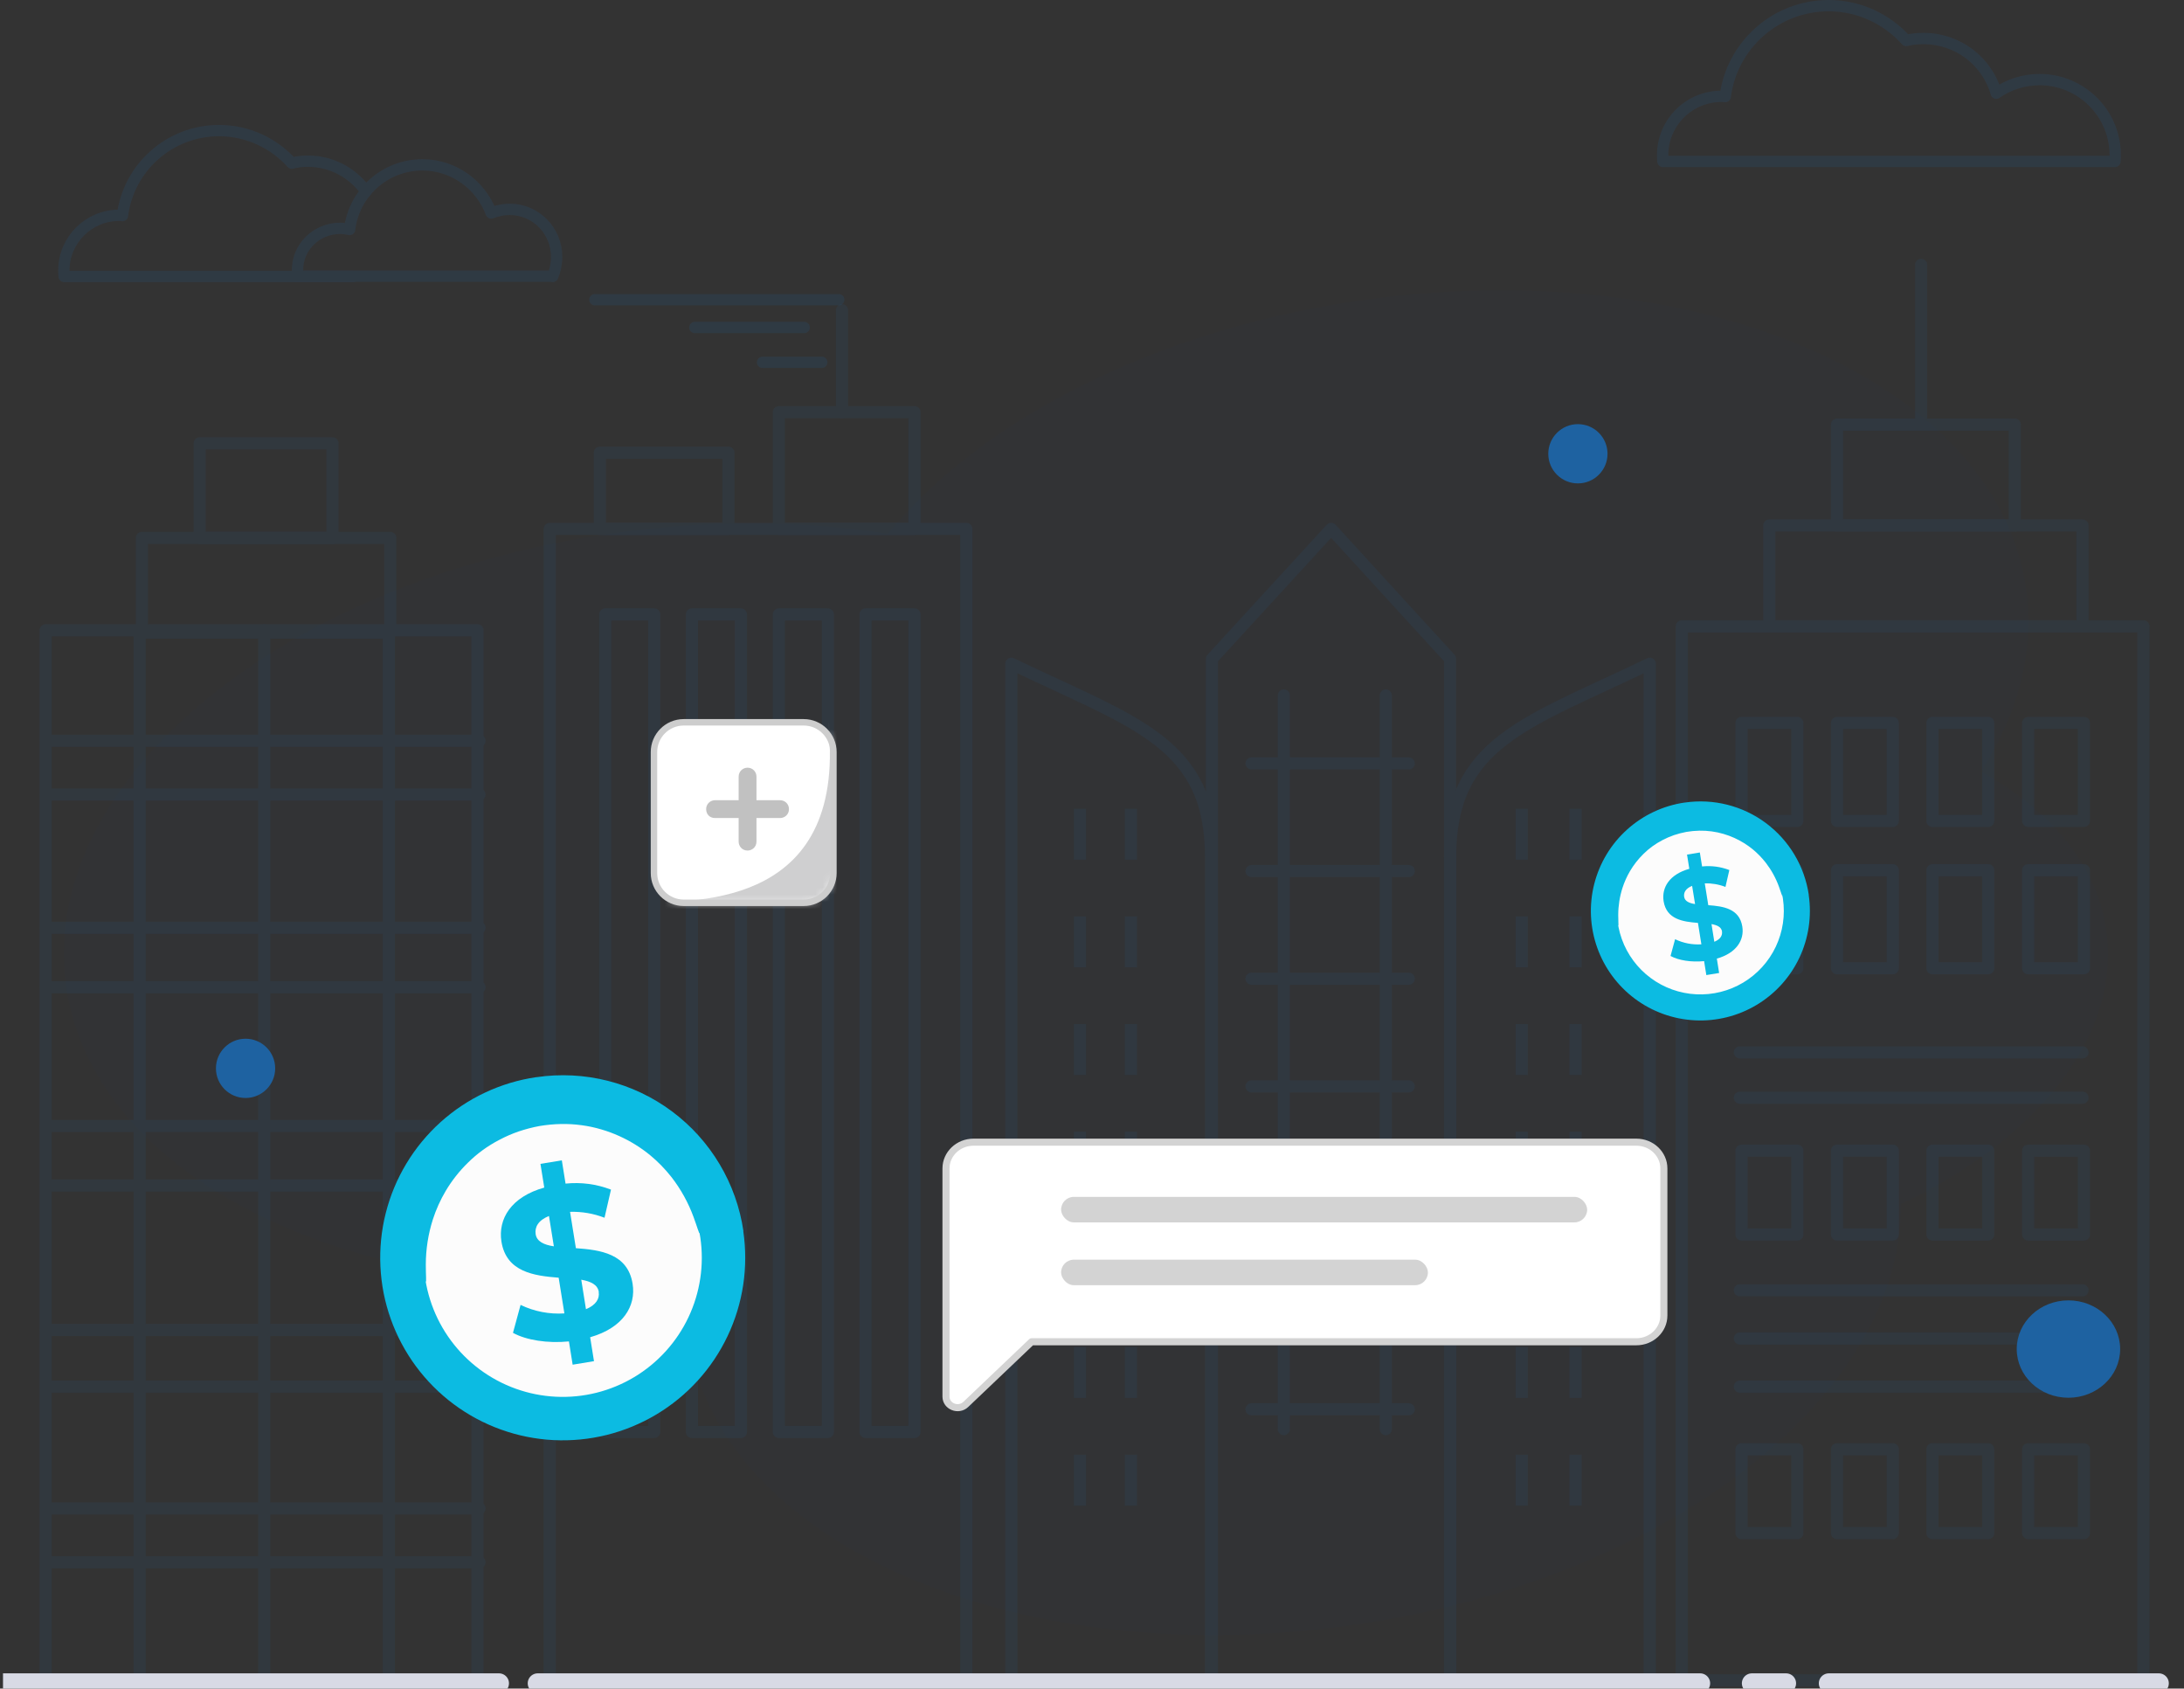 <svg width="304" height="235" viewBox="0 0 304 235" fill="none" xmlns="http://www.w3.org/2000/svg">
<rect x="0" y="0" width="304" height="235" fill="#333333" stroke="none"/>
<g clip-path="url(#clip0_585_66338)">
<path opacity="0.5" d="M64.217 177.525C72.703 182.125 83.629 184.968 95.742 185.49C95.747 185.531 95.75 185.572 95.755 185.613C99.458 214.229 140.197 232.475 186.749 226.366C231.086 220.549 264.703 194.737 264.603 167.572C283.373 158.685 295.103 144.312 293.222 129.772C292.027 120.535 285.537 112.782 275.733 107.393C280.831 99.47 283.189 90.921 282.077 82.329C278.374 53.713 237.635 35.467 191.083 41.575C161.566 45.448 136.804 58.184 123.575 74.281C112.195 72.511 99.695 72.323 86.743 74.022C40.191 80.131 5.455 108.28 9.158 136.896C11.857 157.758 34.245 173.106 64.217 177.525Z" fill="#1E62A1" fill-opacity="0.04"/>
<g opacity="0.1">
<path d="M66.467 87.716H6.347V234.212H66.467V87.716Z" stroke="#1E62A1" stroke-width="1.694" stroke-linecap="round" stroke-linejoin="round"/>
<path d="M19.435 233.187V87.716" stroke="#1E62A1" stroke-width="1.694" stroke-linecap="round" stroke-linejoin="round"/>
<path d="M54.127 233.187V87.716" stroke="#1E62A1" stroke-width="1.694" stroke-linecap="round" stroke-linejoin="round"/>
<path d="M36.781 233.187V87.716" stroke="#1E62A1" stroke-width="1.694" stroke-linecap="round" stroke-linejoin="round"/>
<path d="M6.426 103.091H66.743" stroke="#1E62A1" stroke-width="1.694" stroke-linecap="round" stroke-linejoin="round"/>
<path d="M6.426 110.581H66.743" stroke="#1E62A1" stroke-width="1.694" stroke-linecap="round" stroke-linejoin="round"/>
<path d="M6.426 129.11H66.743" stroke="#1E62A1" stroke-width="1.694" stroke-linecap="round" stroke-linejoin="round"/>
<path d="M6.426 137.389H66.743" stroke="#1E62A1" stroke-width="1.694" stroke-linecap="round" stroke-linejoin="round"/>
<path d="M6.426 156.706H66.743" stroke="#1E62A1" stroke-width="1.694" stroke-linecap="round" stroke-linejoin="round"/>
<path d="M6.426 164.985H66.743" stroke="#1E62A1" stroke-width="1.694" stroke-linecap="round" stroke-linejoin="round"/>
<path d="M6.426 185.091H66.743" stroke="#1E62A1" stroke-width="1.694" stroke-linecap="round" stroke-linejoin="round"/>
<path d="M6.426 192.975H66.743" stroke="#1E62A1" stroke-width="1.694" stroke-linecap="round" stroke-linejoin="round"/>
<path d="M6.426 209.927H66.743" stroke="#1E62A1" stroke-width="1.694" stroke-linecap="round" stroke-linejoin="round"/>
<path d="M6.426 217.417H66.743" stroke="#1E62A1" stroke-width="1.694" stroke-linecap="round" stroke-linejoin="round"/>
<path d="M54.324 74.864H19.75V88.031H54.324V74.864Z" stroke="#1E62A1" stroke-width="1.694" stroke-linecap="round" stroke-linejoin="round"/>
<path d="M46.282 61.697H27.793V74.864H46.282V61.697Z" stroke="#1E62A1" stroke-width="1.694" stroke-linecap="round" stroke-linejoin="round"/>
<path d="M258.456 233.857H234.093V87.164H298.352V233.857H279.429" stroke="#1E62A1" stroke-width="1.694" stroke-linecap="round" stroke-linejoin="round"/>
<path d="M250.177 100.607H242.411V114.248H250.177V100.607Z" stroke="#1E62A1" stroke-width="1.694" stroke-linecap="round" stroke-linejoin="round"/>
<path d="M263.463 100.607H255.697V114.248H263.463V100.607Z" stroke="#1E62A1" stroke-width="1.694" stroke-linecap="round" stroke-linejoin="round"/>
<path d="M276.748 100.607H268.982V114.248H276.748V100.607Z" stroke="#1E62A1" stroke-width="1.694" stroke-linecap="round" stroke-linejoin="round"/>
<path d="M290.073 100.607H282.307V114.248H290.073V100.607Z" stroke="#1E62A1" stroke-width="1.694" stroke-linecap="round" stroke-linejoin="round"/>
<path d="M250.177 121.107H242.411V134.748H250.177V121.107Z" stroke="#1E62A1" stroke-width="1.694" stroke-linecap="round" stroke-linejoin="round"/>
<path d="M263.463 121.107H255.697V134.748H263.463V121.107Z" stroke="#1E62A1" stroke-width="1.694" stroke-linecap="round" stroke-linejoin="round"/>
<path d="M276.748 121.107H268.982V134.748H276.748V121.107Z" stroke="#1E62A1" stroke-width="1.694" stroke-linecap="round" stroke-linejoin="round"/>
<path d="M290.073 121.107H282.307V134.748H290.073V121.107Z" stroke="#1E62A1" stroke-width="1.694" stroke-linecap="round" stroke-linejoin="round"/>
<path d="M250.177 160.136H242.411V171.805H250.177V160.136Z" stroke="#1E62A1" stroke-width="1.694" stroke-linecap="round" stroke-linejoin="round"/>
<path d="M263.463 160.136H255.697V171.805H263.463V160.136Z" stroke="#1E62A1" stroke-width="1.694" stroke-linecap="round" stroke-linejoin="round"/>
<path d="M276.748 160.136H268.982V171.805H276.748V160.136Z" stroke="#1E62A1" stroke-width="1.694" stroke-linecap="round" stroke-linejoin="round"/>
<path d="M290.073 160.136H282.307V171.805H290.073V160.136Z" stroke="#1E62A1" stroke-width="1.694" stroke-linecap="round" stroke-linejoin="round"/>
<path d="M250.177 201.688H242.411V213.357H250.177V201.688Z" stroke="#1E62A1" stroke-width="1.694" stroke-linecap="round" stroke-linejoin="round"/>
<path d="M263.463 201.688H255.697V213.357H263.463V201.688Z" stroke="#1E62A1" stroke-width="1.694" stroke-linecap="round" stroke-linejoin="round"/>
<path d="M276.748 201.688H268.982V213.357H276.748V201.688Z" stroke="#1E62A1" stroke-width="1.694" stroke-linecap="round" stroke-linejoin="round"/>
<path d="M290.073 201.688H282.307V213.357H290.073V201.688Z" stroke="#1E62A1" stroke-width="1.694" stroke-linecap="round" stroke-linejoin="round"/>
<path d="M242.175 146.456H289.876" stroke="#1E62A1" stroke-width="1.694" stroke-linecap="round" stroke-linejoin="round"/>
<path d="M242.175 152.764H289.876" stroke="#1E62A1" stroke-width="1.694" stroke-linecap="round" stroke-linejoin="round"/>
<path d="M242.175 179.571H289.876" stroke="#1E62A1" stroke-width="1.694" stroke-linecap="round" stroke-linejoin="round"/>
<path d="M242.175 186.273H289.876" stroke="#1E62A1" stroke-width="1.694" stroke-linecap="round" stroke-linejoin="round"/>
<path d="M242.175 192.975H289.876" stroke="#1E62A1" stroke-width="1.694" stroke-linecap="round" stroke-linejoin="round"/>
<path d="M289.876 73.129H246.275V87.164H289.876V73.129Z" stroke="#1E62A1" stroke-width="1.694" stroke-linecap="round" stroke-linejoin="round"/>
<path d="M280.454 59.095H255.697V73.129H280.454V59.095Z" stroke="#1E62A1" stroke-width="1.694" stroke-linecap="round" stroke-linejoin="round"/>
<path d="M267.405 58.937V36.861" stroke="#1E62A1" stroke-width="1.694" stroke-linecap="round" stroke-linejoin="round"/>
<path d="M201.845 233.975H168.69V91.698L185.287 73.603L201.845 91.698V233.975Z" stroke="#1E62A1" stroke-width="1.694" stroke-linecap="round" stroke-linejoin="round"/>
<path d="M229.638 233.975H201.845V119.294C201.845 103.288 212.371 100.686 229.638 92.368V233.975Z" stroke="#1E62A1" stroke-width="1.694" stroke-linecap="round" stroke-linejoin="round"/>
<path d="M211.819 202.437V209.533" stroke="#1E62A1" stroke-width="1.694" stroke-linejoin="round"/>
<path d="M219.309 202.437V209.533" stroke="#1E62A1" stroke-width="1.694" stroke-linejoin="round"/>
<path d="M211.819 187.456V194.552" stroke="#1E62A1" stroke-width="1.694" stroke-linejoin="round"/>
<path d="M219.309 187.456V194.552" stroke="#1E62A1" stroke-width="1.694" stroke-linejoin="round"/>
<path d="M211.819 172.475V179.571" stroke="#1E62A1" stroke-width="1.694" stroke-linejoin="round"/>
<path d="M219.309 172.475V179.571" stroke="#1E62A1" stroke-width="1.694" stroke-linejoin="round"/>
<path d="M211.819 157.494V164.591" stroke="#1E62A1" stroke-width="1.694" stroke-linejoin="round"/>
<path d="M219.309 157.494V164.591" stroke="#1E62A1" stroke-width="1.694" stroke-linejoin="round"/>
<path d="M211.819 142.514V149.61" stroke="#1E62A1" stroke-width="1.694" stroke-linejoin="round"/>
<path d="M219.309 142.514V149.61" stroke="#1E62A1" stroke-width="1.694" stroke-linejoin="round"/>
<path d="M211.819 127.533V134.629" stroke="#1E62A1" stroke-width="1.694" stroke-linejoin="round"/>
<path d="M219.309 127.533V134.629" stroke="#1E62A1" stroke-width="1.694" stroke-linejoin="round"/>
<path d="M211.819 112.552V119.649" stroke="#1E62A1" stroke-width="1.694" stroke-linejoin="round"/>
<path d="M219.309 112.552V119.648" stroke="#1E62A1" stroke-width="1.694" stroke-linejoin="round"/>
<path d="M140.779 233.975H168.572V119.294C168.572 103.288 158.046 100.686 140.779 92.368V233.975Z" stroke="#1E62A1" stroke-width="1.694" stroke-linecap="round" stroke-linejoin="round"/>
<path d="M157.415 202.437V209.533" stroke="#1E62A1" stroke-width="1.694" stroke-linejoin="round"/>
<path d="M150.319 202.437V209.533" stroke="#1E62A1" stroke-width="1.694" stroke-linejoin="round"/>
<path d="M157.415 187.456V194.552" stroke="#1E62A1" stroke-width="1.694" stroke-linejoin="round"/>
<path d="M150.319 187.456V194.552" stroke="#1E62A1" stroke-width="1.694" stroke-linejoin="round"/>
<path d="M157.415 172.475V179.571" stroke="#1E62A1" stroke-width="1.694" stroke-linejoin="round"/>
<path d="M150.319 172.475V179.571" stroke="#1E62A1" stroke-width="1.694" stroke-linejoin="round"/>
<path d="M157.415 157.494V164.591" stroke="#1E62A1" stroke-width="1.694" stroke-linejoin="round"/>
<path d="M150.319 157.494V164.591" stroke="#1E62A1" stroke-width="1.694" stroke-linejoin="round"/>
<path d="M157.415 142.514V149.61" stroke="#1E62A1" stroke-width="1.694" stroke-linejoin="round"/>
<path d="M150.319 142.514V149.61" stroke="#1E62A1" stroke-width="1.694" stroke-linejoin="round"/>
<path d="M157.415 127.533V134.629" stroke="#1E62A1" stroke-width="1.694" stroke-linejoin="round"/>
<path d="M150.319 127.533V134.629" stroke="#1E62A1" stroke-width="1.694" stroke-linejoin="round"/>
<path d="M157.415 112.552V119.648" stroke="#1E62A1" stroke-width="1.694" stroke-linejoin="round"/>
<path d="M150.319 112.552V119.649" stroke="#1E62A1" stroke-width="1.694" stroke-linejoin="round"/>
<path d="M178.704 96.783V198.889" stroke="#1E62A1" stroke-width="1.694" stroke-linecap="round" stroke-linejoin="round"/>
<path d="M192.896 96.783V198.889" stroke="#1E62A1" stroke-width="1.694" stroke-linecap="round" stroke-linejoin="round"/>
<path d="M174.209 196.129H196.089" stroke="#1E62A1" stroke-width="1.694" stroke-linecap="round" stroke-linejoin="round"/>
<path d="M174.209 181.148H196.089" stroke="#1E62A1" stroke-width="1.694" stroke-linecap="round" stroke-linejoin="round"/>
<path d="M174.209 166.168H196.089" stroke="#1E62A1" stroke-width="1.694" stroke-linecap="round" stroke-linejoin="round"/>
<path d="M174.209 151.187H196.089" stroke="#1E62A1" stroke-width="1.694" stroke-linecap="round" stroke-linejoin="round"/>
<path d="M174.209 136.206H196.089" stroke="#1E62A1" stroke-width="1.694" stroke-linecap="round" stroke-linejoin="round"/>
<path d="M174.209 121.225H196.089" stroke="#1E62A1" stroke-width="1.694" stroke-linecap="round" stroke-linejoin="round"/>
<path d="M174.209 106.245H196.089" stroke="#1E62A1" stroke-width="1.694" stroke-linecap="round" stroke-linejoin="round"/>
<path d="M134.511 73.603H76.519V233.857H134.511V73.603Z" stroke="#1E62A1" stroke-width="1.694" stroke-linecap="round" stroke-linejoin="round"/>
<path d="M91.067 85.508H84.246V199.283H91.067V85.508Z" stroke="#1E62A1" stroke-width="1.694" stroke-linecap="round" stroke-linejoin="round"/>
<path d="M103.13 85.508H96.31V199.283H103.13V85.508Z" stroke="#1E62A1" stroke-width="1.694" stroke-linecap="round" stroke-linejoin="round"/>
<path d="M115.233 85.508H108.413V199.283H115.233V85.508Z" stroke="#1E62A1" stroke-width="1.694" stroke-linecap="round" stroke-linejoin="round"/>
<path d="M127.296 85.508H120.476V199.283H127.296V85.508Z" stroke="#1E62A1" stroke-width="1.694" stroke-linecap="round" stroke-linejoin="round"/>
<path d="M127.296 57.36H108.413V73.603H127.296V57.36Z" stroke="#1E62A1" stroke-width="1.694" stroke-linecap="round" stroke-linejoin="round"/>
<path d="M117.204 57.36V43.168" stroke="#1E62A1" stroke-width="1.694" stroke-linecap="round" stroke-linejoin="round"/>
<path d="M101.395 62.998H83.497V73.603H101.395V62.998Z" stroke="#1E62A1" stroke-width="1.694" stroke-linecap="round" stroke-linejoin="round"/>
</g>
<g opacity="0.15">
<path d="M294.388 22.471C294.427 22.195 294.427 21.88 294.427 21.604C294.427 15.769 289.697 11.078 283.901 11.078C281.654 11.078 279.565 11.787 277.87 12.97C276.608 8.555 272.548 5.361 267.738 5.361C266.91 5.361 266.122 5.44 265.333 5.637C262.692 2.681 258.828 0.788 254.531 0.788C247.159 0.788 241.049 6.308 240.142 13.443C239.984 13.443 239.827 13.404 239.629 13.404C235.096 13.404 231.429 17.07 231.429 21.604C231.429 21.88 231.429 22.195 231.469 22.471H294.388V22.471Z" stroke="#1E62A1" stroke-width="1.577" stroke-linecap="round" stroke-linejoin="round"/>
<path d="M50.952 26.65C49.177 24.127 46.221 22.432 42.87 22.432C42.081 22.432 41.332 22.511 40.623 22.708C38.139 19.948 34.512 18.174 30.491 18.174C23.592 18.174 17.876 23.338 17.048 30.001C16.89 30.001 16.732 29.962 16.575 29.962C12.356 29.962 8.887 33.391 8.887 37.649C8.887 37.925 8.887 38.201 8.927 38.477H49.099" stroke="#1E62A1" stroke-width="1.577" stroke-linecap="round" stroke-linejoin="round"/>
<path d="M82.805 41.709H116.748" stroke="#1E62A1" stroke-width="1.577" stroke-linecap="round" stroke-linejoin="round"/>
<path d="M106.144 50.422H114.383" stroke="#1E62A1" stroke-width="1.577" stroke-linecap="round" stroke-linejoin="round"/>
<path d="M96.721 45.573H111.939" stroke="#1E62A1" stroke-width="1.577" stroke-linecap="round" stroke-linejoin="round"/>
<path d="M76.931 38.477C77.286 37.649 77.483 36.742 77.483 35.757C77.483 32.09 74.566 29.134 70.939 29.134C70.032 29.134 69.165 29.331 68.376 29.646C66.918 25.743 63.172 22.944 58.797 22.944C53.553 22.944 49.256 26.886 48.665 31.933C48.231 31.854 47.797 31.775 47.364 31.775C44.052 31.775 41.411 34.377 41.411 37.57C41.411 37.846 41.45 38.161 41.49 38.437H76.931V38.477V38.477Z" stroke="#1E62A1" stroke-width="1.577" stroke-linecap="round" stroke-linejoin="round"/>
</g>
<path d="M111.876 125.64H95.16C92.872 125.633 91.022 123.773 91.029 121.486V104.676C91.022 102.388 92.872 100.528 95.16 100.521H111.876C114.163 100.528 116.013 102.388 116.007 104.676V121.486C116.013 123.773 114.163 125.633 111.876 125.64Z" fill="white"/>
<mask id="mask0_585_66338" style="mask-type:alpha" maskUnits="userSpaceOnUse" x="91" y="100" width="26" height="26">
<path fill-rule="evenodd" clip-rule="evenodd" d="M111.876 125.64H95.16C92.872 125.633 91.022 123.773 91.029 121.486V104.676C91.022 102.388 92.872 100.528 95.16 100.521H111.876C114.163 100.528 116.013 102.388 116.007 104.676V121.486C116.013 123.773 114.163 125.633 111.876 125.64Z" fill="white"/>
</mask>
<g mask="url(#mask0_585_66338)">
<path d="M115.19 99.846C118.405 126.214 97.107 125.368 89.773 125.64C82.44 125.911 114.085 133.084 114.085 133.084L117.802 131.063L118.405 100.521" fill="#CFCFD0"/>
</g>
<path fill-rule="evenodd" clip-rule="evenodd" d="M111.876 125.64H95.16C92.872 125.633 91.022 123.773 91.029 121.486V104.676C91.022 102.388 92.872 100.528 95.16 100.521H111.876C114.163 100.528 116.013 102.388 116.006 104.676V121.486C116.013 123.773 114.163 125.633 111.876 125.64Z" stroke="#CDCDCD" stroke-width="0.897" stroke-linecap="round" stroke-linejoin="round"/>
<path d="M108.58 111.363H105.296V108.079C105.296 107.422 104.786 106.838 104.056 106.838C103.399 106.838 102.815 107.349 102.815 108.079V111.363H99.531C98.875 111.363 98.291 111.874 98.291 112.603C98.291 113.333 98.802 113.844 99.531 113.844H102.815V117.128C102.815 117.785 103.326 118.368 104.056 118.368C104.713 118.368 105.296 117.858 105.296 117.128V113.844H108.58C109.237 113.844 109.821 113.333 109.821 112.603C109.821 111.874 109.237 111.363 108.58 111.363Z" fill="#C1C1C1"/>
<circle cx="219.635" cy="63.15" r="4.123" fill="#1E62A1"/>
<circle cx="34.181" cy="148.679" r="4.123" fill="#1E62A1"/>
<ellipse cx="287.915" cy="187.744" rx="7.198" ry="6.775" fill="#1E62A1"/>
<g clip-path="url(#clip1_585_66338)">
<path d="M69.456 234.265H0.116" stroke="#D8DAE5" stroke-width="2.782" stroke-linecap="round" stroke-linejoin="round"/>
<path d="M236.651 234.265H74.846" stroke="#D8DAE5" stroke-width="2.782" stroke-linecap="round" stroke-linejoin="round"/>
<path d="M248.613 234.265H243.849" stroke="#D8DAE5" stroke-width="2.782" stroke-linecap="round" stroke-linejoin="round"/>
<path d="M300.497 234.265H254.56" stroke="#D8DAE5" stroke-width="2.782" stroke-linecap="round" stroke-linejoin="round"/>
</g>
<path d="M227.763 158.952H135.515C133.395 158.952 131.676 160.588 131.676 162.607V194.361C131.676 195.731 133.416 196.417 134.433 195.448L143.59 186.73H227.763C229.883 186.73 231.601 185.094 231.601 183.075V162.607C231.601 160.588 229.883 158.952 227.763 158.952Z" fill="white"/>
<mask id="mask1_585_66338" style="mask-type:alpha" maskUnits="userSpaceOnUse" x="131" y="158" width="101" height="38">
<path fill-rule="evenodd" clip-rule="evenodd" d="M227.763 158.952H135.515C133.395 158.952 131.676 160.588 131.676 162.607V194.361C131.676 195.731 133.416 196.417 134.433 195.448L143.59 186.73H227.763C229.883 186.73 231.601 185.094 231.601 183.075V162.607C231.601 160.588 229.883 158.952 227.763 158.952Z" fill="white"/>
</mask>
<g mask="url(#mask1_585_66338)">
<rect x="147.699" y="166.564" width="73.225" height="3.552" rx="1.776" fill="#D3D3D3"/>
<rect x="147.699" y="175.305" width="51.059" height="3.552" rx="1.776" fill="#D3D3D3"/>
</g>
<path fill-rule="evenodd" clip-rule="evenodd" d="M227.763 158.952H135.515C133.395 158.952 131.676 160.588 131.676 162.607V194.361C131.676 195.731 133.416 196.417 134.433 195.448L143.59 186.73H227.763C229.883 186.73 231.601 185.094 231.601 183.075V162.607C231.601 160.588 229.883 158.952 227.763 158.952Z" stroke="#D3D3D3" stroke-width="0.983" stroke-linecap="round" stroke-linejoin="round"/>
<path d="M103.461 171.347C104.192 176.319 103.432 181.396 101.277 185.936C99.122 190.475 95.669 194.274 91.355 196.851C87.041 199.428 82.059 200.668 77.04 200.414C72.022 200.159 67.191 198.422 63.16 195.422C59.128 192.422 56.077 188.294 54.392 183.559C52.708 178.825 52.465 173.697 53.694 168.825C54.924 163.952 57.571 159.554 61.301 156.186C65.031 152.818 69.675 150.632 74.647 149.905H74.696C77.994 149.422 81.354 149.593 84.585 150.409C87.816 151.225 90.855 152.669 93.528 154.659C96.201 156.65 98.455 159.147 100.163 162.009C101.871 164.87 102.998 168.04 103.481 171.338L103.461 171.347Z" fill="#0CBBE2"/>
<path d="M97.479 172.213C98.039 176.001 97.463 179.87 95.824 183.33C94.185 186.79 91.556 189.687 88.271 191.653C84.986 193.62 81.191 194.568 77.367 194.378C73.543 194.188 69.861 192.868 66.787 190.585C63.713 188.303 61.385 185.16 60.097 181.554C58.809 177.948 58.619 174.042 59.552 170.328C60.484 166.614 62.497 163.261 65.335 160.691C68.174 158.121 71.711 156.451 75.499 155.891H75.543C80.616 155.148 85.776 156.45 89.89 159.511C94.004 162.572 96.733 167.14 97.479 172.213Z" fill="#FCFCFC"/>
<path d="M97.386 171.617C97.269 171.617 97.069 170.81 96.545 169.386C95.816 167.389 94.783 165.517 93.483 163.835C92.585 162.689 91.565 161.645 90.441 160.719C89.148 159.671 87.727 158.793 86.21 158.107C85.392 157.735 84.549 157.423 83.686 157.173C82.79 156.908 81.874 156.713 80.947 156.591C79.988 156.46 79.02 156.404 78.052 156.425C77.055 156.448 76.061 156.543 75.078 156.708C74.098 156.893 73.132 157.145 72.187 157.462C71.27 157.779 70.379 158.167 69.522 158.621C68.694 159.049 67.901 159.539 67.149 160.088C66.425 160.618 65.741 161.202 65.105 161.834C63.917 163.001 62.884 164.316 62.033 165.747C61.293 166.999 60.694 168.33 60.248 169.714C59.603 171.74 59.273 173.853 59.27 175.979C59.27 177.496 59.367 178.342 59.27 178.361C59.172 178.381 58.893 177.564 58.712 176.009C58.482 173.799 58.663 171.565 59.245 169.42C60.112 166.197 61.797 163.252 64.136 160.871C64.807 160.177 65.532 159.538 66.303 158.958C67.933 157.714 69.749 156.733 71.683 156.053C72.701 155.7 73.744 155.427 74.804 155.236C75.865 155.055 76.937 154.952 78.013 154.928C79.058 154.918 80.103 154.987 81.138 155.133C82.132 155.279 83.113 155.501 84.073 155.799C84.996 156.078 85.895 156.43 86.763 156.85C88.37 157.625 89.865 158.612 91.209 159.785C92.373 160.798 93.411 161.947 94.3 163.209C95.589 165.02 96.529 167.055 97.073 169.21C97.46 170.736 97.469 171.602 97.386 171.617Z" fill="#0CBBE2"/>
<path d="M82.145 186.099L82.679 189.43L79.71 189.919L79.191 186.681C76.217 186.975 73.244 186.505 71.404 185.488L72.461 181.599C74.358 182.512 76.459 182.92 78.56 182.783L77.763 177.814C74.339 177.545 70.475 177.031 69.795 172.781C69.306 169.631 71.145 166.559 75.758 165.273L75.229 161.971L78.203 161.482L78.722 164.72C80.866 164.496 83.033 164.782 85.046 165.556L84.146 169.469C82.617 168.878 80.986 168.599 79.348 168.648L80.16 173.705C83.584 173.95 87.384 174.468 88.054 178.66C88.558 181.761 86.724 184.798 82.145 186.099ZM77.093 173.446L76.413 169.225C74.897 169.831 74.408 170.795 74.564 171.778C74.721 172.761 75.694 173.24 77.093 173.446ZM83.354 179.804C83.182 178.762 82.234 178.337 80.908 178.092L81.563 182.196C82.962 181.619 83.486 180.729 83.334 179.794L83.354 179.804Z" fill="#0CBBE2"/>
<path d="M251.763 124.556C252.201 127.539 251.745 130.585 250.452 133.309C249.159 136.033 247.088 138.312 244.499 139.858C241.911 141.405 238.922 142.149 235.911 141.996C232.899 141.843 230.001 140.801 227.582 139.001C225.163 137.201 223.333 134.724 222.322 131.883C221.311 129.043 221.165 125.966 221.903 123.043C222.641 120.119 224.229 117.48 226.467 115.46C228.705 113.439 231.491 112.127 234.475 111.691H234.504C236.483 111.401 238.499 111.504 240.437 111.993C242.376 112.483 244.199 113.349 245.803 114.543C247.407 115.738 248.76 117.236 249.784 118.953C250.809 120.67 251.485 122.572 251.775 124.55L251.763 124.556Z" fill="#0CBBE2"/>
<path d="M248.174 125.076C248.51 127.348 248.164 129.67 247.181 131.746C246.197 133.822 244.62 135.56 242.649 136.74C240.678 137.92 238.401 138.489 236.106 138.375C233.812 138.261 231.603 137.469 229.758 136.099C227.914 134.729 226.517 132.844 225.744 130.68C224.972 128.517 224.858 126.173 225.417 123.945C225.977 121.716 227.185 119.704 228.888 118.162C230.591 116.621 232.713 115.618 234.985 115.283H235.012C238.056 114.837 241.152 115.618 243.62 117.454C246.088 119.291 247.726 122.032 248.174 125.076Z" fill="#FCFCFC"/>
<path d="M248.118 124.718C248.048 124.718 247.927 124.233 247.613 123.379C247.176 122.181 246.556 121.058 245.776 120.049C245.237 119.361 244.625 118.735 243.951 118.179C243.175 117.55 242.322 117.023 241.412 116.612C240.922 116.389 240.416 116.202 239.898 116.052C239.36 115.892 238.811 115.776 238.255 115.702C237.679 115.624 237.098 115.59 236.517 115.603C235.919 115.617 235.323 115.673 234.733 115.773C234.145 115.884 233.566 116.035 232.999 116.225C232.448 116.415 231.914 116.648 231.399 116.92C230.903 117.177 230.427 117.471 229.976 117.801C229.541 118.118 229.131 118.469 228.749 118.848C228.036 119.548 227.417 120.337 226.906 121.196C226.462 121.947 226.103 122.746 225.835 123.576C225.448 124.792 225.25 126.06 225.248 127.335C225.248 128.245 225.307 128.753 225.248 128.765C225.189 128.776 225.022 128.286 224.913 127.353C224.776 126.027 224.884 124.687 225.233 123.4C225.754 121.466 226.765 119.699 228.168 118.27C228.57 117.854 229.005 117.47 229.468 117.123C230.446 116.376 231.536 115.788 232.696 115.379C233.307 115.168 233.933 115.004 234.569 114.889C235.205 114.781 235.848 114.719 236.494 114.705C237.121 114.699 237.748 114.74 238.369 114.828C238.965 114.915 239.554 115.049 240.13 115.227C240.684 115.394 241.223 115.605 241.744 115.858C242.708 116.323 243.605 116.915 244.412 117.619C245.11 118.226 245.733 118.916 246.266 119.673C247.04 120.76 247.604 121.981 247.93 123.274C248.162 124.189 248.168 124.709 248.118 124.718Z" fill="#0CBBE2"/>
<path d="M238.974 133.407L239.293 135.406L237.512 135.699L237.201 133.757C235.417 133.933 233.632 133.651 232.529 133.04L233.163 130.707C234.301 131.255 235.562 131.5 236.822 131.418L236.344 128.436C234.29 128.275 231.971 127.966 231.564 125.416C231.27 123.526 232.373 121.683 235.141 120.911L234.824 118.93L236.608 118.637L236.919 120.58C238.206 120.445 239.506 120.617 240.714 121.082L240.174 123.429C239.257 123.075 238.278 122.907 237.295 122.936L237.782 125.971C239.836 126.118 242.117 126.429 242.519 128.944C242.821 130.804 241.72 132.627 238.974 133.407ZM235.942 125.815L235.534 123.283C234.624 123.647 234.331 124.225 234.425 124.815C234.519 125.404 235.103 125.692 235.942 125.815ZM239.698 129.63C239.596 129.005 239.026 128.75 238.231 128.603L238.624 131.065C239.464 130.719 239.778 130.185 239.687 129.624L239.698 129.63Z" fill="#0CBBE2"/>
</g>
<defs>
<clipPath id="clip0_585_66338">
<rect width="303.162" height="235" fill="white" transform="translate(0.419)"/>
</clipPath>
<clipPath id="clip1_585_66338">
<rect width="303.162" height="2.782" fill="white" transform="translate(-1.275 232.874)"/>
</clipPath>
</defs>
</svg>
